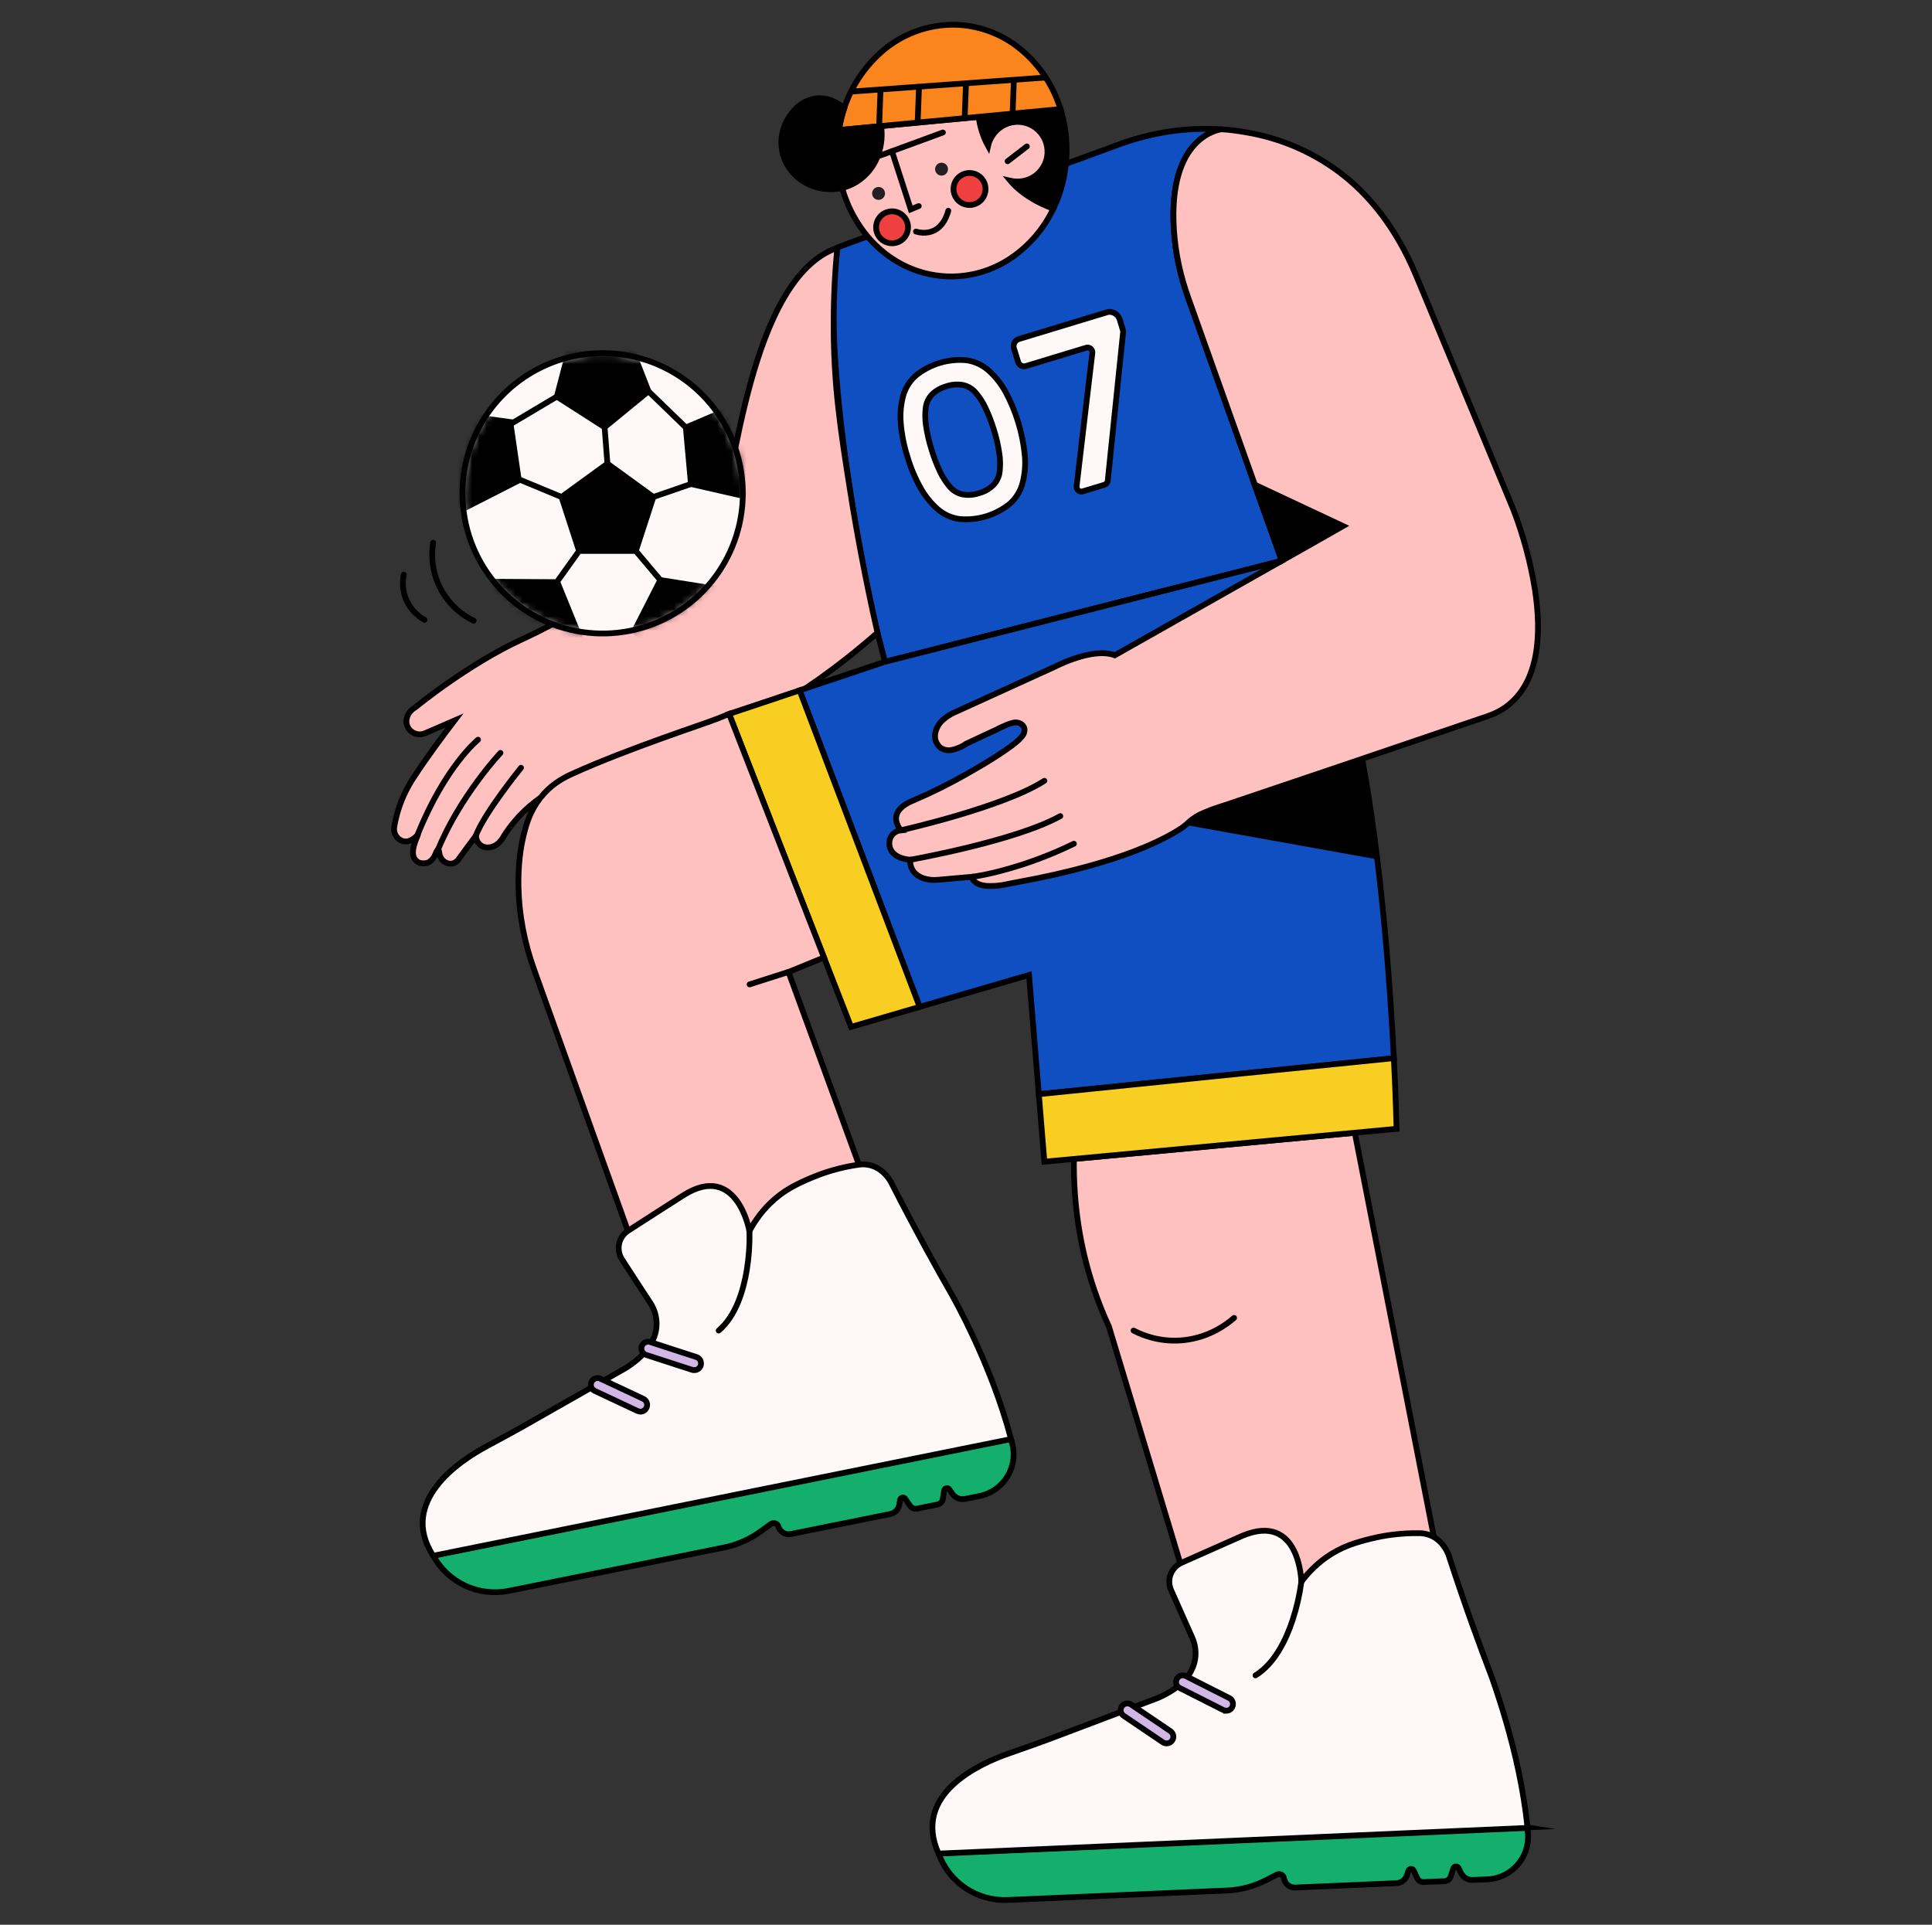<svg width="268" height="267" viewBox="0 0 268 267" fill="none" xmlns="http://www.w3.org/2000/svg">
<rect x="0" y="0" width="268" height="267" fill="#333333" stroke="none"/>
<path d="M148.968 160.777C148.926 163.852 149.137 166.926 149.598 169.967C150.139 173.522 151.047 177.012 152.308 180.38C152.546 181.015 152.794 181.635 153.048 182.249C153.301 182.863 153.563 183.445 153.83 184.019C155.895 190.874 157.96 197.727 160.024 204.578L166.216 225.137L183.002 221.452L199.789 217.765L193.861 187.45C191.887 177.347 189.911 167.243 187.934 157.14L168.443 158.958L148.968 160.777Z" fill="#FFC0C0" stroke="black" stroke-width="0.801" stroke-miterlimit="10" stroke-linecap="round"/>
<path d="M169.479 17.948C167.083 17.786 164.677 17.881 162.302 18.231C159.921 18.581 157.582 19.174 155.323 20.001L136.227 26.983L117.136 33.962L116.642 34.152L116.151 34.355C116.135 34.43 115.409 37.578 115.638 45.385C115.868 53.192 117.048 65.65 120.845 84.343L121.806 88.081C122.126 89.327 122.446 90.573 122.765 91.819L150.287 84.796L177.809 77.793L171.321 59.586L164.833 41.385C164.286 39.867 163.84 38.316 163.498 36.739C163.162 35.161 162.941 33.56 162.836 31.949C162.401 25.392 163.995 21.899 165.73 20.041C167.466 18.183 169.348 17.961 169.479 17.948Z" fill="#104FC1" stroke="black" stroke-width="0.801" stroke-miterlimit="10" stroke-linecap="round"/>
<path d="M116.151 34.355C115.708 34.521 115.276 34.714 114.856 34.932C114.506 35.113 114.239 35.276 114.055 35.386C108.477 38.926 105.34 47.886 103.319 56.193C101.298 64.499 100.398 72.157 99.287 73.091C99.02 73.321 98.729 73.534 98.513 73.689C98.297 73.844 98.147 73.956 98.147 73.956C97.754 74.219 97.346 74.461 96.927 74.68C96.593 74.853 96.348 74.963 96.243 75.011C95.117 75.521 92.935 76.778 90.327 78.346C87.718 79.913 84.682 81.79 81.839 83.55C81.174 83.958 80.797 84.196 80.504 84.38C80.21 84.564 79.991 84.695 79.649 84.895C78.776 85.413 77.735 86.009 76.539 86.644C75.343 87.28 73.997 87.955 72.51 88.644C68.734 90.364 65.013 92.732 62.233 94.668C59.453 96.603 57.622 98.115 57.622 98.115C57.395 98.241 57.189 98.401 57.011 98.59C56.646 98.952 56.423 99.433 56.383 99.946C56.383 99.978 56.383 100.007 56.383 100.037V100.125C56.391 100.423 56.474 100.714 56.626 100.971C56.777 101.228 56.991 101.442 57.248 101.593C57.505 101.75 57.796 101.843 58.096 101.864C58.396 101.884 58.697 101.832 58.973 101.711L61.013 100.83L63.05 99.946C62.343 100.873 61.381 102.149 60.361 103.553C59.341 104.958 58.268 106.49 57.339 107.927C57.339 107.927 57.221 108.092 57.037 108.397C56.853 108.701 56.594 109.144 56.314 109.702C55.862 110.604 55.489 111.543 55.198 112.508C54.98 113.234 54.807 113.972 54.682 114.719C54.613 115.135 54.696 115.561 54.914 115.921C55.131 116.279 55.469 116.546 55.868 116.674C56.215 116.77 56.584 116.741 56.912 116.591C57.306 116.417 57.654 116.154 57.929 115.822C58.065 115.664 57.79 116.166 57.558 116.858C57.325 117.549 57.139 118.425 57.446 119.015C57.534 119.182 57.655 119.329 57.801 119.448C57.913 119.54 58.036 119.619 58.167 119.683C58.375 119.736 58.59 119.762 58.805 119.76C59.061 119.76 59.314 119.696 59.539 119.573C59.922 119.323 60.214 118.956 60.372 118.527C60.54 118.155 60.639 117.848 60.77 117.867C60.901 117.886 60.893 118.086 60.946 118.364C60.995 118.705 61.14 119.026 61.365 119.288C61.483 119.412 61.618 119.519 61.766 119.605C62.035 119.771 62.352 119.839 62.666 119.798C62.863 119.768 63.051 119.694 63.216 119.581C63.323 119.51 63.42 119.426 63.507 119.33L64.756 117.632L66.008 115.934C66.021 116.126 66.061 116.316 66.126 116.497C66.24 116.824 66.456 117.105 66.743 117.298C66.949 117.435 67.185 117.518 67.431 117.541C67.592 117.561 67.754 117.561 67.915 117.541C68.46 117.464 68.961 117.194 69.325 116.78C69.541 116.548 69.727 116.288 69.874 116.006C70.295 115.34 70.756 114.699 71.255 114.089C73.079 111.883 75.384 110.125 77.994 108.949C79.187 108.42 80.416 107.974 81.671 107.614C84.106 106.869 86.493 105.972 88.88 105.105C91.266 104.21 93.698 103.44 96.163 102.795C99.063 102.071 102.619 100.79 106.87 98.451C111.121 96.112 116.06 92.716 121.723 87.771C120.826 83.817 120.079 80.159 119.454 76.853C118.829 73.548 118.327 70.597 117.927 68.058C117.264 63.874 116.698 60.262 116.295 56.668C115.867 52.927 115.648 49.166 115.638 45.401C115.638 43.086 115.694 40.977 115.793 39.121C115.892 37.265 116.025 35.647 116.151 34.355Z" fill="#FFC0C0" stroke="black" stroke-width="0.801" stroke-miterlimit="10" stroke-linecap="round"/>
<path d="M177.809 77.793L150.287 84.796L122.765 91.803L116.843 93.784L110.918 95.765L119.246 117.718L127.573 139.673L135.156 137.46L142.742 135.246L143.42 143.523L144.101 151.8L168.726 149.309L193.351 146.818C192.865 137.118 191.776 121.744 189.411 107.857C187.045 93.971 183.395 81.552 177.809 77.793Z" fill="#104FC1" stroke="black" stroke-width="0.801" stroke-miterlimit="10" stroke-linecap="round"/>
<path d="M101.138 99.036L109.596 120.743L118.055 142.45L122.815 141.061L127.573 139.673L119.246 117.718L110.918 95.765L106.029 97.402L101.138 99.036Z" fill="#F7CE21" stroke="black" stroke-width="0.801" stroke-miterlimit="10" stroke-linecap="round"/>
<path d="M144.101 151.784L144.485 156.462L144.872 161.15L169.297 158.87L193.723 156.593C193.723 156.593 193.704 155.637 193.648 153.923C193.592 152.209 193.501 149.771 193.351 146.783L168.726 149.274L144.101 151.784Z" fill="#F7CE21" stroke="black" stroke-width="0.801" stroke-miterlimit="10" stroke-linecap="round"/>
<path d="M188.951 105.251L175.529 109.427L162.107 113.606L176.4 116.174L190.689 118.74L189.819 111.996L188.951 105.251Z" fill="black" stroke="black" stroke-width="0.801" stroke-miterlimit="10" stroke-linecap="round"/>
<path d="M147.112 15.131L141.439 15.665L135.762 16.199C135.998 17.717 136.432 19.197 137.054 20.602C137.918 22.555 139.177 24.308 140.752 25.749C141.613 26.532 142.56 27.214 143.575 27.781C144.39 28.239 145.244 28.624 146.127 28.932C146.675 27.793 147.103 26.6 147.406 25.373C147.717 24.096 147.896 22.791 147.94 21.477C147.982 20.387 147.929 19.294 147.783 18.212C147.647 17.168 147.422 16.137 147.112 15.131Z" fill="black" stroke="black" stroke-width="0.801" stroke-miterlimit="10" stroke-linecap="round"/>
<path d="M141.708 26.556C141.377 26.289 141.121 26.075 140.926 25.891C140.731 25.707 140.59 25.562 140.494 25.456C140.397 25.349 140.36 25.306 140.304 25.239L140.16 25.069L140.307 25.101L140.48 25.133L140.63 25.154C140.72 25.154 140.843 25.175 140.963 25.181C141.631 25.213 142.297 25.083 142.904 24.802C143.511 24.521 144.041 24.098 144.448 23.567C144.856 23.037 145.128 22.416 145.244 21.757C145.359 21.098 145.313 20.422 145.109 19.785C144.906 19.148 144.551 18.569 144.075 18.099C143.6 17.629 143.017 17.281 142.378 17.085C141.739 16.889 141.061 16.851 140.404 16.974C139.747 17.096 139.129 17.377 138.603 17.79C137.822 18.405 137.276 19.271 137.057 20.241C136.908 19.974 136.753 19.648 136.601 19.299C136.44 18.925 136.299 18.544 136.179 18.156C136.067 17.796 135.981 17.451 135.912 17.125C135.842 16.8 135.797 16.495 135.762 16.215L126.076 17.131L116.378 18.036C116.319 18.407 116.271 18.778 116.234 19.154C116.197 19.531 116.17 19.913 116.154 20.295C115.948 24.842 117.443 29.304 120.348 32.809C123.106 36.077 127.007 38.178 131.397 38.341C134.478 38.45 137.517 37.597 140.09 35.898C142.696 34.171 144.78 31.764 146.117 28.937C145.563 28.742 145.02 28.517 144.49 28.265C144.015 28.04 143.609 27.819 143.276 27.621C143.089 27.512 142.854 27.37 142.587 27.191C142.32 27.012 142.026 26.804 141.708 26.556Z" fill="#FFC0C0" stroke="black" stroke-width="0.801" stroke-miterlimit="10" stroke-linecap="round"/>
<path d="M136.707 26.31C136.686 26.823 136.488 27.313 136.146 27.697C135.804 28.08 135.34 28.333 134.832 28.413C134.325 28.492 133.806 28.394 133.363 28.134C132.92 27.873 132.581 27.468 132.403 26.986C132.226 26.504 132.221 25.975 132.389 25.49C132.557 25.005 132.889 24.593 133.327 24.324C133.764 24.056 134.282 23.947 134.791 24.017C135.299 24.087 135.768 24.331 136.117 24.708C136.317 24.923 136.472 25.175 136.574 25.45C136.675 25.725 136.72 26.017 136.707 26.31Z" fill="#EF3F3F" stroke="black" stroke-width="0.801" stroke-miterlimit="10" stroke-linecap="round"/>
<path d="M125.958 31.626C125.936 32.138 125.738 32.626 125.397 33.008C125.056 33.39 124.593 33.642 124.087 33.721C123.58 33.801 123.063 33.702 122.621 33.443C122.179 33.183 121.841 32.779 121.664 32.298C121.487 31.817 121.482 31.29 121.65 30.806C121.818 30.322 122.148 29.911 122.584 29.643C123.021 29.375 123.537 29.267 124.044 29.336C124.552 29.406 125.019 29.649 125.368 30.024C125.568 30.239 125.723 30.491 125.824 30.766C125.926 31.041 125.971 31.333 125.958 31.626Z" fill="#EF3F3F" stroke="black" stroke-width="0.801" stroke-miterlimit="10" stroke-linecap="round"/>
<path d="M127.058 32.123C127.646 32.306 128.27 32.338 128.874 32.216C129.853 32.005 130.975 31.284 131.544 29.236" stroke="black" stroke-width="0.801" stroke-miterlimit="10" stroke-linecap="round"/>
<path d="M122.765 26.866C122.757 27.072 122.678 27.27 122.541 27.425C122.404 27.58 122.217 27.683 122.012 27.716C121.808 27.748 121.599 27.709 121.42 27.605C121.241 27.501 121.104 27.338 121.032 27.144C120.96 26.95 120.958 26.736 121.025 26.541C121.093 26.345 121.226 26.179 121.402 26.07C121.579 25.962 121.787 25.918 121.992 25.946C122.197 25.974 122.386 26.073 122.527 26.225C122.607 26.311 122.669 26.411 122.71 26.521C122.751 26.631 122.769 26.748 122.765 26.866Z" fill="#231F20"/>
<path d="M131.498 23.496C131.492 23.673 131.433 23.844 131.33 23.987C131.226 24.13 131.082 24.24 130.917 24.302C130.751 24.363 130.57 24.374 130.398 24.334C130.226 24.293 130.07 24.202 129.95 24.073C129.789 23.898 129.703 23.667 129.712 23.43C129.721 23.193 129.824 22.969 129.998 22.807C130.127 22.687 130.29 22.609 130.464 22.581C130.638 22.553 130.817 22.578 130.978 22.651C131.138 22.725 131.273 22.845 131.366 22.995C131.458 23.145 131.504 23.32 131.498 23.496Z" fill="#231F20"/>
<path d="M121.304 21.865L126.049 20.121L130.796 18.378" stroke="black" stroke-width="0.801" stroke-miterlimit="10" stroke-linecap="round"/>
<path d="M123.729 20.976L125.034 25.007L126.337 29.042L126.892 28.812L127.445 28.585" stroke="black" stroke-width="0.801" stroke-miterlimit="10" stroke-linecap="round"/>
<path d="M132.713 3.436C128.763 3.312 124.923 4.745 122.02 7.425C118.979 10.212 116.988 13.957 116.378 18.036L131.741 16.583L147.102 15.131C146.122 11.919 144.232 9.061 141.66 6.902C139.142 4.79 135.996 3.572 132.713 3.436Z" fill="#F9851C" stroke="black" stroke-width="0.801" stroke-miterlimit="10" stroke-linecap="round"/>
<path d="M139.77 22.367L141.107 21.339L142.445 20.308" stroke="black" stroke-width="0.801" stroke-miterlimit="10" stroke-linecap="round"/>
<path d="M122.22 17.486C122.46 19.114 122.204 20.777 121.486 22.257C120.805 23.67 119.679 24.821 118.282 25.533C117.764 25.795 117.213 25.987 116.645 26.105C114.81 26.474 112.904 26.112 111.332 25.098C110.53 24.583 109.853 23.897 109.35 23.088C108.847 22.28 108.529 21.369 108.421 20.423C108.356 19.841 108.375 19.253 108.477 18.677C108.718 17.419 109.302 16.253 110.165 15.307C110.585 14.82 111.098 14.42 111.674 14.131C112.249 13.843 112.876 13.671 113.518 13.625C114.317 13.603 115.108 13.784 115.817 14.151C116.285 14.384 116.721 14.675 117.115 15.019C117.016 15.307 116.92 15.611 116.832 15.932C116.744 16.252 116.658 16.591 116.584 16.944C116.541 17.134 116.503 17.321 116.471 17.505C116.439 17.686 116.41 17.868 116.383 18.038L119.302 17.771L122.22 17.486Z" fill="black" stroke="black" stroke-width="0.801" stroke-miterlimit="10" stroke-linecap="round"/>
<path d="M118.055 12.707L131.565 11.729L145.075 10.752" stroke="black" stroke-width="0.801" stroke-miterlimit="10" stroke-linecap="round"/>
<path d="M122.142 12.413L122.046 14.96L121.953 17.51" stroke="black" stroke-width="0.801" stroke-miterlimit="10" stroke-linecap="round"/>
<path d="M127.48 12.063L127.389 14.471L127.298 16.882" stroke="black" stroke-width="0.801" stroke-miterlimit="10" stroke-linecap="round"/>
<path d="M133.995 11.655L133.906 14.023L133.818 16.389" stroke="black" stroke-width="0.801" stroke-miterlimit="10" stroke-linecap="round"/>
<path d="M140.638 11.166L140.552 13.406L140.469 15.646" stroke="black" stroke-width="0.801" stroke-miterlimit="10" stroke-linecap="round"/>
<path d="M66.316 102.608C66.316 102.608 65.175 103.524 63.557 105.633C61.939 107.743 59.838 111.045 57.918 115.819" stroke="black" stroke-width="0.801" stroke-miterlimit="10" stroke-linecap="round"/>
<path d="M69.421 104.442C68.288 105.69 67.224 106.999 66.233 108.362C64.446 110.789 62.281 114.142 60.759 117.864" stroke="black" stroke-width="0.801" stroke-miterlimit="10" stroke-linecap="round"/>
<path d="M72.272 106.504C72.272 106.504 71.015 108.05 69.602 109.999C68.19 111.948 66.62 114.305 65.998 115.931" stroke="black" stroke-width="0.801" stroke-miterlimit="10" stroke-linecap="round"/>
<path d="M209.932 70.694L203.212 54.521L196.491 38.352C193.65 31.49 189.803 26.855 185.63 23.763C181.878 20.996 177.528 19.148 172.931 18.37C172.358 18.268 171.784 18.179 171.209 18.103C170.634 18.026 170.057 17.971 169.479 17.937C169.348 17.937 167.471 18.175 165.741 20.03C164.011 21.886 162.411 25.37 162.847 31.939C162.955 33.547 163.179 35.145 163.517 36.721C163.859 38.297 164.305 39.849 164.852 41.366L171.34 59.576L177.828 77.782L166.232 84.343L154.639 90.9C153.088 90.313 150.995 90.716 149.299 91.266C148.259 91.602 147.248 92.02 146.274 92.515L139.233 95.719L132.195 98.924C131.733 99.145 131.303 99.428 130.916 99.764C130.273 100.278 129.844 101.013 129.715 101.826C129.702 101.943 129.697 102.06 129.699 102.178C129.701 102.313 129.714 102.448 129.736 102.581C129.802 102.809 129.899 103.026 130.024 103.227C130.181 103.483 130.399 103.695 130.657 103.847C131.084 104.071 131.578 104.136 132.048 104.028C132.43 103.948 132.802 103.825 133.156 103.663C133.322 103.591 133.484 103.509 133.64 103.417C133.778 103.334 133.891 103.257 133.981 103.193L136.144 102.178L138.272 101.193C138.352 101.148 138.451 101.094 138.563 101.038C138.675 100.982 138.806 100.918 138.95 100.854C139.41 100.629 139.888 100.442 140.379 100.296C140.763 100.164 141.184 100.189 141.551 100.365C141.647 100.423 141.737 100.492 141.818 100.571C141.968 100.716 142.073 100.901 142.119 101.105C142.137 101.298 142.113 101.493 142.051 101.677C141.988 101.861 141.888 102.03 141.756 102.173C141.514 102.469 141.24 102.737 140.939 102.974C139.495 104.159 136.905 105.783 134.203 107.302C131.8 108.68 129.319 109.916 126.772 111.005C126.649 111.053 126.529 111.104 126.409 111.157C126.289 111.211 126.169 111.267 126.051 111.328C124.468 112.167 124.198 113.128 124.327 113.881C124.423 114.363 124.648 114.81 124.978 115.176C124.56 115.213 124.168 115.398 123.872 115.696C123.577 115.995 123.396 116.388 123.363 116.807C123.358 116.896 123.358 116.985 123.363 117.074C123.366 117.164 123.376 117.253 123.392 117.341C123.571 118.265 124.289 118.746 124.962 118.994C125.381 119.145 125.82 119.235 126.265 119.261C126.233 119.613 126.28 119.968 126.401 120.3C126.523 120.632 126.718 120.933 126.97 121.181C127.404 121.562 127.929 121.825 128.494 121.944C128.758 122.005 129.026 122.043 129.295 122.059C129.562 122.074 129.83 122.07 130.096 122.046L132.441 121.84L134.785 121.634C135.052 122.51 135.97 122.833 136.969 122.9C137.873 122.937 138.778 122.856 139.66 122.657C139.94 122.598 140.22 122.542 140.501 122.489L141.343 122.331C148.61 120.996 153.803 119.45 157.419 118.059C161.034 116.668 163.079 115.435 164.046 114.765C164.214 114.644 164.377 114.516 164.531 114.383C164.686 114.249 164.839 114.116 164.991 113.966C165.586 113.455 166.259 113.043 166.985 112.746C167.62 112.467 168.27 112.222 168.932 112.012L169.639 111.782C169.877 111.707 170.112 111.627 170.347 111.547L188.353 105.465L206.357 99.348C206.796 99.198 207.225 99.02 207.641 98.814C208.059 98.612 208.458 98.374 208.835 98.104C213.569 94.721 213.844 87.867 212.933 81.859C212.324 78.043 211.318 74.301 209.932 70.694Z" fill="#FFC0C0" stroke="black" stroke-width="0.801" stroke-miterlimit="10" stroke-linecap="round"/>
<path d="M124.975 115.178C124.975 115.178 128.535 114.377 132.801 113.117C137.068 111.857 142.039 110.143 144.872 108.311" stroke="black" stroke-width="0.801" stroke-miterlimit="10" stroke-linecap="round"/>
<path d="M126.257 119.272C126.257 119.272 129.915 118.62 134.347 117.539C138.779 116.457 143.98 114.941 147.083 113.208" stroke="black" stroke-width="0.801" stroke-miterlimit="10" stroke-linecap="round"/>
<path d="M134.785 121.645C136.182 121.441 137.565 121.153 138.926 120.78C142.387 119.864 145.75 118.612 148.968 117.042" stroke="black" stroke-width="0.801" stroke-miterlimit="10" stroke-linecap="round"/>
<path d="M177.809 77.793L182.055 75.39L186.3 72.974L180.159 70.093L174.018 67.212L175.919 72.496C176.551 74.263 177.181 76.029 177.809 77.793Z" fill="black" stroke="black" stroke-width="0.801" stroke-miterlimit="10" stroke-linecap="round"/>
<path d="M125.857 63.295C125.385 61.81 125.083 60.277 124.954 58.724C124.844 57.462 124.95 56.191 125.267 54.965C125.558 53.874 126.159 52.891 126.997 52.134C128.988 50.503 131.545 49.728 134.107 49.98C135.226 50.146 136.273 50.633 137.121 51.381C138.065 52.228 138.86 53.226 139.474 54.334C140.952 57.079 141.866 60.093 142.162 63.196C142.273 64.465 142.17 65.743 141.855 66.977C141.571 68.073 140.975 69.063 140.141 69.829C139.158 70.64 138.023 71.249 136.803 71.62C135.584 71.991 134.302 72.117 133.034 71.991C131.914 71.825 130.867 71.338 130.019 70.589C129.071 69.74 128.274 68.736 127.661 67.62C126.901 66.25 126.296 64.799 125.857 63.295ZM137.872 59.642C137.561 58.587 137.168 57.559 136.694 56.567C136.335 55.801 135.874 55.087 135.322 54.447C134.87 53.922 134.26 53.558 133.584 53.411C132.822 53.272 132.039 53.33 131.306 53.579C130.552 53.78 129.86 54.169 129.296 54.708C128.812 55.203 128.504 55.843 128.417 56.529C128.313 57.367 128.326 58.215 128.454 59.05C128.614 60.144 128.861 61.223 129.194 62.278C129.509 63.348 129.907 64.393 130.385 65.402C130.747 66.172 131.212 66.891 131.765 67.538C132.219 68.067 132.833 68.433 133.514 68.582C134.283 68.722 135.076 68.663 135.816 68.411C136.563 68.21 137.247 67.821 137.802 67.281C138.281 66.777 138.585 66.132 138.667 65.442C138.767 64.594 138.751 63.736 138.619 62.892C138.46 61.791 138.213 60.704 137.882 59.642H137.872Z" fill="#FFF8F8" stroke="black" stroke-width="0.801" stroke-miterlimit="10" stroke-linecap="round"/>
<path d="M153.491 43.34L147.414 45.184L141.34 47.029C141.209 47.069 141.087 47.133 140.981 47.22C140.875 47.306 140.787 47.413 140.723 47.534C140.659 47.654 140.619 47.787 140.606 47.923C140.593 48.059 140.608 48.196 140.648 48.327L140.942 49.261L141.23 50.204C141.262 50.312 141.316 50.413 141.387 50.501C141.459 50.589 141.547 50.661 141.647 50.714C141.747 50.768 141.856 50.801 141.969 50.812C142.082 50.823 142.195 50.811 142.304 50.778L146.487 49.51L150.671 48.239C150.777 48.207 150.889 48.201 150.997 48.223C151.105 48.245 151.207 48.294 151.291 48.364C151.376 48.435 151.442 48.526 151.483 48.628C151.524 48.731 151.539 48.842 151.526 48.952L150.428 58.206L149.342 67.447C149.329 67.557 149.344 67.668 149.385 67.77C149.426 67.873 149.491 67.964 149.576 68.034C149.661 68.105 149.762 68.154 149.87 68.175C149.979 68.197 150.09 68.192 150.196 68.16L151.697 67.706L153.195 67.249C153.32 67.211 153.432 67.137 153.515 67.036C153.598 66.935 153.65 66.813 153.664 66.683L154.732 56.345L155.8 46.01V45.969V45.924L155.563 45.123L155.323 44.322C155.265 44.134 155.172 43.959 155.047 43.807C154.922 43.654 154.768 43.529 154.595 43.436C154.421 43.344 154.231 43.286 154.035 43.267C153.839 43.248 153.642 43.269 153.454 43.326L153.491 43.34Z" fill="#FFF8F8" stroke="black" stroke-width="0.801" stroke-miterlimit="10" stroke-linecap="round"/>
<path d="M101.138 99.036L100.419 99.324L99.669 99.634C98.815 99.984 95.718 101.019 91.862 102.405C88.007 103.791 83.396 105.529 79.513 107.286C78.88 107.561 78.267 107.88 77.679 108.242C76.875 108.74 76.142 109.346 75.5 110.041C74.767 110.841 74.157 111.745 73.69 112.725C73.389 113.364 73.139 114.025 72.942 114.703C72.532 116.091 72.248 117.512 72.094 118.951C71.947 120.318 71.889 121.694 71.92 123.068C71.963 125.007 72.168 126.939 72.534 128.844C72.899 130.75 73.412 132.624 74.069 134.451L82.146 156.953L90.225 179.456C92.849 178.516 95.491 177.58 98.15 176.647C100.809 175.714 103.479 174.784 106.16 173.854C108.775 172.952 111.377 172.062 113.967 171.184C116.557 170.307 119.138 169.441 121.71 168.586L115.55 151.707C113.494 146.082 111.437 140.458 109.377 134.835L111.839 133.831L114.301 132.824C112.108 127.194 109.914 121.564 107.719 115.934C105.525 110.304 103.331 104.671 101.138 99.036Z" fill="#FFC0C0" stroke="black" stroke-width="0.801" stroke-miterlimit="10" stroke-linecap="round"/>
<path d="M140.186 199.566L100.136 207.673L60.086 215.779C61.08 217.61 62.635 219.075 64.523 219.958C66.41 220.841 68.531 221.095 70.574 220.683L85.502 217.677L100.43 214.668C101.348 214.481 102.243 214.196 103.1 213.819C103.96 213.442 104.776 212.973 105.535 212.42L106.224 211.918L106.913 211.419C107.001 211.352 107.104 211.309 107.213 211.291C107.322 211.273 107.433 211.281 107.538 211.316C107.643 211.35 107.738 211.409 107.815 211.488C107.892 211.567 107.949 211.663 107.981 211.768C108.09 212.122 108.326 212.424 108.644 212.614C108.962 212.804 109.339 212.87 109.703 212.799L116.594 211.411L123.486 210.022C123.807 209.959 124.101 209.798 124.327 209.56C124.554 209.323 124.703 209.022 124.754 208.698L124.802 208.388L124.85 208.078C124.861 208.004 124.894 207.933 124.943 207.876C124.993 207.819 125.058 207.777 125.13 207.755C125.202 207.733 125.279 207.732 125.351 207.753C125.424 207.773 125.489 207.814 125.539 207.87L125.897 208.383L126.254 208.895C126.358 209.044 126.503 209.159 126.671 209.226C126.84 209.296 127.026 209.313 127.205 209.275L128.631 208.989L130.054 208.7C130.239 208.663 130.409 208.57 130.54 208.434C130.67 208.297 130.756 208.124 130.785 207.937L130.876 207.355L130.967 206.775C130.978 206.701 131.011 206.63 131.06 206.573C131.11 206.516 131.175 206.474 131.247 206.452C131.319 206.43 131.396 206.429 131.468 206.45C131.541 206.47 131.606 206.511 131.656 206.567L131.883 206.89L132.11 207.216C132.304 207.495 132.575 207.711 132.891 207.838C133.206 207.964 133.552 207.996 133.885 207.929L134.878 207.729L135.872 207.528C136.718 207.357 137.516 207.002 138.211 206.488C138.905 205.974 139.478 205.315 139.89 204.555C140.301 203.796 140.541 202.956 140.593 202.094C140.645 201.232 140.507 200.369 140.189 199.566H140.186Z" fill="#14AF6C" stroke="black" stroke-width="0.801" stroke-miterlimit="10" stroke-linecap="round"/>
<path d="M132 179.536C130.983 177.769 129.757 175.595 128.374 173.059C126.991 170.522 125.456 167.623 123.801 164.392C123.647 164.05 123.457 163.725 123.235 163.423C122.899 162.965 122.49 162.565 122.025 162.24C121.614 161.957 121.156 161.752 120.671 161.634C120.187 161.516 119.686 161.49 119.192 161.556C117.922 161.731 116.666 161.998 115.435 162.357C114.493 162.63 113.568 162.958 112.664 163.34C111.67 163.738 110.702 164.197 109.764 164.715C108.662 165.339 107.647 166.107 106.747 166.998C106.114 167.625 105.538 168.307 105.025 169.035C104.631 169.592 104.274 170.175 103.957 170.779C103.957 170.779 103.535 168.376 102.19 166.552C100.844 164.728 98.577 163.465 94.89 165.751L91.013 168.229L87.139 170.722C86.821 170.926 86.546 171.191 86.331 171.502C86.115 171.813 85.963 172.163 85.883 172.532C85.804 172.902 85.798 173.283 85.866 173.655C85.935 174.027 86.076 174.381 86.282 174.698L88.234 177.718L90.212 180.738C90.775 181.595 91.077 182.598 91.082 183.624C91.082 185.338 90.241 187.594 86.81 189.765L80.354 193.436L73.898 197.107C72.848 197.709 71.789 198.302 70.721 198.886C69.653 199.469 68.585 200.048 67.517 200.621C65.648 201.625 62.559 203.537 60.575 206.14C58.591 208.743 57.638 212.038 60.092 215.816L100.168 207.726L140.248 199.631C138.873 194.373 136.811 189.348 135.092 185.64C133.372 181.931 132 179.536 132 179.536Z" fill="#FFF8F8" stroke="black" stroke-width="0.801" stroke-miterlimit="10" stroke-linecap="round"/>
<path d="M103.968 170.773C104.009 172.579 103.884 174.384 103.594 176.167C103.113 179.104 102.043 182.575 99.693 184.577" stroke="black" stroke-width="0.801" stroke-miterlimit="10" stroke-linecap="round"/>
<path d="M96.3 190.059C96.252 190.063 96.203 190.063 96.155 190.059C96.106 190.051 96.058 190.039 96.011 190.024L92.807 188.985L89.603 187.944C89.372 187.865 89.18 187.7 89.069 187.482C89.013 187.373 88.979 187.254 88.97 187.131C88.96 187.009 88.975 186.886 89.013 186.769C89.05 186.652 89.111 186.543 89.19 186.449C89.269 186.355 89.367 186.278 89.476 186.222C89.586 186.166 89.705 186.132 89.828 186.123C89.95 186.113 90.074 186.128 90.191 186.166L93.395 187.207L96.599 188.246C96.81 188.314 96.99 188.456 97.107 188.645C97.224 188.835 97.269 189.06 97.234 189.279C97.2 189.499 97.088 189.699 96.919 189.844C96.75 189.989 96.535 190.069 96.313 190.069L96.3 190.059Z" fill="#D1B7E5" stroke="black" stroke-width="0.801" stroke-miterlimit="10" stroke-linecap="round"/>
<path d="M88.842 195.823C88.775 195.823 88.708 195.815 88.642 195.799C88.573 195.786 88.507 195.763 88.445 195.732L85.473 194.339L82.501 192.945C82.39 192.893 82.29 192.82 82.207 192.729C82.124 192.638 82.059 192.532 82.018 192.416C81.976 192.301 81.958 192.178 81.964 192.055C81.97 191.932 82 191.812 82.052 191.701C82.158 191.477 82.348 191.304 82.581 191.22C82.813 191.136 83.07 191.147 83.294 191.252L86.266 192.646L89.24 194.042C89.462 194.15 89.633 194.34 89.715 194.573C89.797 194.805 89.784 195.061 89.678 195.284C89.602 195.448 89.48 195.585 89.326 195.679C89.181 195.771 89.014 195.821 88.842 195.823Z" fill="#D1B7E5" stroke="black" stroke-width="0.801" stroke-miterlimit="10" stroke-linecap="round"/>
<path d="M211.836 253.492L171.014 255.292L130.19 257.092C130.889 259.057 132.2 260.745 133.93 261.91C135.66 263.075 137.718 263.655 139.802 263.564L155.021 262.907L170.24 262.25C171.166 262.208 172.086 262.067 172.982 261.828C173.89 261.588 174.769 261.25 175.604 260.822L176.362 260.434L177.121 260.045C177.218 259.995 177.325 259.969 177.434 259.97C177.543 259.97 177.651 259.996 177.747 260.047C177.844 260.097 177.928 260.169 177.991 260.258C178.054 260.347 178.095 260.449 178.111 260.557C178.166 260.925 178.355 261.26 178.642 261.497C178.929 261.734 179.293 261.857 179.665 261.841L186.687 261.537L193.709 261.235C194.037 261.22 194.353 261.106 194.614 260.907C194.875 260.708 195.067 260.434 195.167 260.122L195.263 259.823L195.362 259.524C195.386 259.453 195.429 259.391 195.486 259.343C195.544 259.296 195.614 259.266 195.688 259.257C195.762 259.247 195.838 259.258 195.907 259.289C195.975 259.321 196.033 259.37 196.075 259.433L196.342 259.997L196.609 260.56C196.688 260.722 196.812 260.858 196.968 260.95C197.123 261.042 197.302 261.087 197.482 261.078L198.932 261.016L200.382 260.955C200.575 260.948 200.761 260.882 200.916 260.765C201.066 260.651 201.178 260.492 201.236 260.312L201.415 259.751L201.596 259.193C201.619 259.121 201.661 259.057 201.719 259.008C201.777 258.959 201.847 258.928 201.922 258.917C201.996 258.907 202.072 258.918 202.141 258.949C202.21 258.981 202.268 259.031 202.309 259.094L202.483 259.449L202.656 259.807C202.805 260.112 203.04 260.367 203.332 260.541C203.623 260.716 203.959 260.8 204.298 260.784L205.31 260.741L206.322 260.699C207.186 260.661 208.032 260.434 208.798 260.033C209.565 259.632 210.234 259.068 210.759 258.381C211.283 257.693 211.651 256.899 211.834 256.054C212.018 255.208 212.014 254.333 211.823 253.49L211.836 253.492Z" fill="#14AF6C" stroke="black" stroke-width="0.801" stroke-miterlimit="10" stroke-linecap="round"/>
<path d="M206.854 232.437C206.125 230.53 205.252 228.194 204.274 225.476C203.297 222.758 202.229 219.65 201.1 216.203C200.856 215.287 200.364 214.456 199.679 213.8C198.952 213.106 197.993 212.708 196.988 212.684C195.707 212.659 194.425 212.728 193.154 212.89C192.181 213.012 191.217 213.19 190.265 213.424C189.221 213.662 188.193 213.966 187.186 214.331C186 214.778 184.879 215.379 183.852 216.12C183.129 216.641 182.454 217.226 181.836 217.867C181.363 218.356 180.923 218.876 180.519 219.423C180.519 219.423 180.474 216.991 179.427 214.975C178.381 212.959 176.338 211.368 172.341 213.042L168.128 214.911L163.912 216.78C163.566 216.933 163.254 217.152 162.993 217.426C162.733 217.699 162.528 218.022 162.392 218.375C162.257 218.727 162.192 219.103 162.201 219.481C162.211 219.859 162.295 220.231 162.449 220.577L163.909 223.861L165.372 227.147C165.796 228.082 165.94 229.118 165.786 230.133C165.519 231.828 164.339 233.927 160.623 235.539L153.681 238.167L146.739 240.791C145.599 241.224 144.457 241.645 143.313 242.054C142.168 242.463 141.022 242.867 139.874 243.264C137.858 243.966 134.521 245.376 132.131 247.64C129.741 249.904 128.345 253.017 130.187 257.129L171.038 255.348L211.889 253.567C211.355 248.158 210.09 242.874 208.952 238.944C207.815 235.013 206.854 232.437 206.854 232.437Z" fill="#FFF8F8" stroke="black" stroke-width="0.801" stroke-miterlimit="10" stroke-linecap="round"/>
<path d="M180.519 219.431C180.281 221.222 179.878 222.986 179.315 224.702C178.381 227.54 176.789 230.784 174.157 232.408" stroke="black" stroke-width="0.801" stroke-miterlimit="10" stroke-linecap="round"/>
<path d="M170.096 237.307C170.025 237.307 169.954 237.299 169.885 237.283C169.812 237.266 169.742 237.24 169.677 237.206L166.662 235.681L163.65 234.159C163.431 234.049 163.263 233.857 163.183 233.625C163.107 233.389 163.127 233.133 163.239 232.912C163.351 232.691 163.546 232.523 163.781 232.445C164.017 232.368 164.273 232.387 164.494 232.498L167.506 234.026L170.52 235.55C170.708 235.645 170.857 235.801 170.945 235.992C171.033 236.182 171.055 236.397 171.005 236.601C170.956 236.806 170.84 236.988 170.675 237.117C170.51 237.247 170.306 237.318 170.096 237.318V237.307Z" fill="#D1B7E5" stroke="black" stroke-width="0.801" stroke-miterlimit="10" stroke-linecap="round"/>
<path d="M161.837 241.846C161.747 241.846 161.657 241.832 161.57 241.806C161.476 241.78 161.386 241.739 161.303 241.686L158.585 239.846L155.865 238.009C155.659 237.87 155.517 237.655 155.469 237.411C155.434 237.23 155.454 237.042 155.526 236.871C155.598 236.701 155.718 236.556 155.873 236.454C156.027 236.352 156.208 236.299 156.393 236.3C156.578 236.301 156.758 236.357 156.911 236.461L159.632 238.298L162.35 240.137C162.452 240.206 162.539 240.294 162.607 240.396C162.675 240.498 162.722 240.613 162.745 240.734C162.769 240.854 162.768 240.978 162.743 241.099C162.718 241.219 162.67 241.333 162.601 241.435C162.515 241.564 162.397 241.669 162.259 241.739C162.129 241.807 161.984 241.844 161.837 241.846Z" fill="#D1B7E5" stroke="black" stroke-width="0.801" stroke-miterlimit="10" stroke-linecap="round"/>
<path d="M103.044 68.438C103.044 72.936 101.484 77.296 98.63 80.773C95.775 84.251 91.804 86.631 87.391 87.509C82.979 88.386 78.399 87.707 74.431 85.586C70.464 83.465 67.354 80.034 65.633 75.878C63.911 71.721 63.684 67.097 64.99 62.791C66.296 58.486 69.055 54.767 72.796 52.268C76.536 49.769 81.028 48.644 85.505 49.085C89.982 49.526 94.168 51.506 97.349 54.687C99.157 56.491 100.591 58.634 101.569 60.994C102.546 63.354 103.047 65.883 103.044 68.438Z" fill="#FFF8F8" stroke="black" stroke-width="0.801" stroke-miterlimit="10" stroke-linecap="round"/>
<mask id="mask0_414_998" style="mask-type:luminance" maskUnits="userSpaceOnUse" x="64" y="48" width="40" height="40">
<path d="M103.044 68.438C103.044 72.936 101.484 77.296 98.63 80.773C95.775 84.251 91.804 86.631 87.391 87.509C82.979 88.386 78.399 87.707 74.431 85.586C70.464 83.465 67.354 80.034 65.633 75.878C63.911 71.721 63.684 67.097 64.99 62.791C66.296 58.486 69.055 54.767 72.796 52.268C76.536 49.769 81.028 48.644 85.505 49.085C89.982 49.526 94.168 51.506 97.349 54.687C99.157 56.491 100.591 58.634 101.569 60.994C102.546 63.354 103.047 65.883 103.044 68.438Z" fill="white"/>
</mask>
<g mask="url(#mask0_414_998)">
<path d="M62.484 57.4L60.508 61.095L58.53 64.79L61.459 67.647L64.39 70.504L68.177 68.574L71.965 66.643L71.375 62.593L70.788 58.545L66.636 57.971L62.484 57.4Z" fill="black" stroke="black" stroke-width="0.801" stroke-miterlimit="10" stroke-linecap="round"/>
<path d="M77.316 80.754L73.153 80.73L68.993 80.704L67.99 84.543L66.983 88.382L70.523 90.78L74.064 93.18L77.257 90.823L80.451 88.465L78.883 84.61L77.316 80.754Z" fill="black" stroke="black" stroke-width="0.801" stroke-miterlimit="10" stroke-linecap="round"/>
<path d="M99.37 81.694L95.485 81.08L91.598 80.463L89.811 83.969L88.025 87.475L90.81 90.257L93.59 93.039L97.095 91.253L100.601 89.467L99.987 85.579L99.37 81.694Z" fill="black" stroke="black" stroke-width="0.801" stroke-miterlimit="10" stroke-linecap="round"/>
<path d="M95.141 59.304L95.493 63.223L95.846 67.14L99.683 68.016L103.519 68.892L105.535 65.514L107.554 62.136L104.966 59.175L102.377 56.212L98.759 57.758L95.141 59.304Z" fill="black" stroke="black" stroke-width="0.801" stroke-miterlimit="10" stroke-linecap="round"/>
<path d="M87.091 46.95L83.163 47.176L79.233 47.406L78.237 51.214L77.244 55.018L80.555 57.141L83.868 59.266L86.909 56.773L89.953 54.279L88.522 50.613L87.091 46.95Z" fill="black" stroke="black" stroke-width="0.801" stroke-miterlimit="10" stroke-linecap="round"/>
<path d="M84.26 64.318L81.078 66.63L77.895 68.942L79.113 72.686L80.328 76.426H84.26H88.196L89.411 72.686L90.628 68.942L87.446 66.63L84.26 64.318Z" fill="black" stroke="black" stroke-width="0.801" stroke-miterlimit="10" stroke-linecap="round"/>
<path d="M72.139 66.555L75.017 67.749L77.895 68.942" fill="black"/>
<path d="M72.139 66.555L75.017 67.749L77.895 68.942" stroke="black" stroke-width="0.801" stroke-miterlimit="10" stroke-linecap="round"/>
<path d="M70.908 58.783L74.075 56.901L77.244 55.018" fill="black"/>
<path d="M70.908 58.783L74.075 56.901L77.244 55.018" stroke="black" stroke-width="0.801" stroke-miterlimit="10" stroke-linecap="round"/>
<path d="M83.868 59.266L84.066 61.792L84.26 64.318" fill="black"/>
<path d="M83.868 59.266L84.066 61.792L84.26 64.318" stroke="black" stroke-width="0.801" stroke-miterlimit="10" stroke-linecap="round"/>
<path d="M95.846 67.14L93.237 68.043L90.629 68.942" fill="black"/>
<path d="M95.846 67.14L93.237 68.043L90.629 68.942" stroke="black" stroke-width="0.801" stroke-miterlimit="10" stroke-linecap="round"/>
<path d="M88.196 76.426L89.897 78.445L91.598 80.463" fill="black"/>
<path d="M88.196 76.426L89.897 78.445L91.598 80.463" stroke="black" stroke-width="0.801" stroke-miterlimit="10" stroke-linecap="round"/>
<path d="M80.328 76.426L78.886 78.445L77.444 80.463" fill="black"/>
<path d="M80.328 76.426L78.886 78.445L77.444 80.463" stroke="black" stroke-width="0.801" stroke-miterlimit="10" stroke-linecap="round"/>
<path d="M89.953 54.279L92.548 56.791L95.141 59.304" fill="black"/>
<path d="M89.953 54.279L92.548 56.791L95.141 59.304" stroke="black" stroke-width="0.801" stroke-miterlimit="10" stroke-linecap="round"/>
</g>
<path d="M60.086 75.275C59.951 76.108 59.918 76.955 59.988 77.796C60.134 79.558 60.738 81.252 61.741 82.709C62.744 84.166 64.11 85.336 65.704 86.102" stroke="black" stroke-width="0.801" stroke-miterlimit="10" stroke-linecap="round"/>
<path d="M56.009 79.718C55.753 80.931 55.894 82.193 56.41 83.32C56.926 84.446 57.791 85.377 58.877 85.974" stroke="black" stroke-width="0.801" stroke-miterlimit="10" stroke-linecap="round"/>
<path d="M157.242 184.577C158.091 185.017 158.986 185.358 159.912 185.594C161.367 185.966 162.878 186.066 164.369 185.888C165.905 185.701 167.392 185.229 168.755 184.497C169.626 184.031 170.442 183.468 171.188 182.82" stroke="black" stroke-width="0.801" stroke-miterlimit="10" stroke-linecap="round"/>
<path d="M109.377 134.827L106.678 135.692L103.979 136.557" stroke="black" stroke-width="0.801" stroke-miterlimit="10" stroke-linecap="round"/>
</svg>

